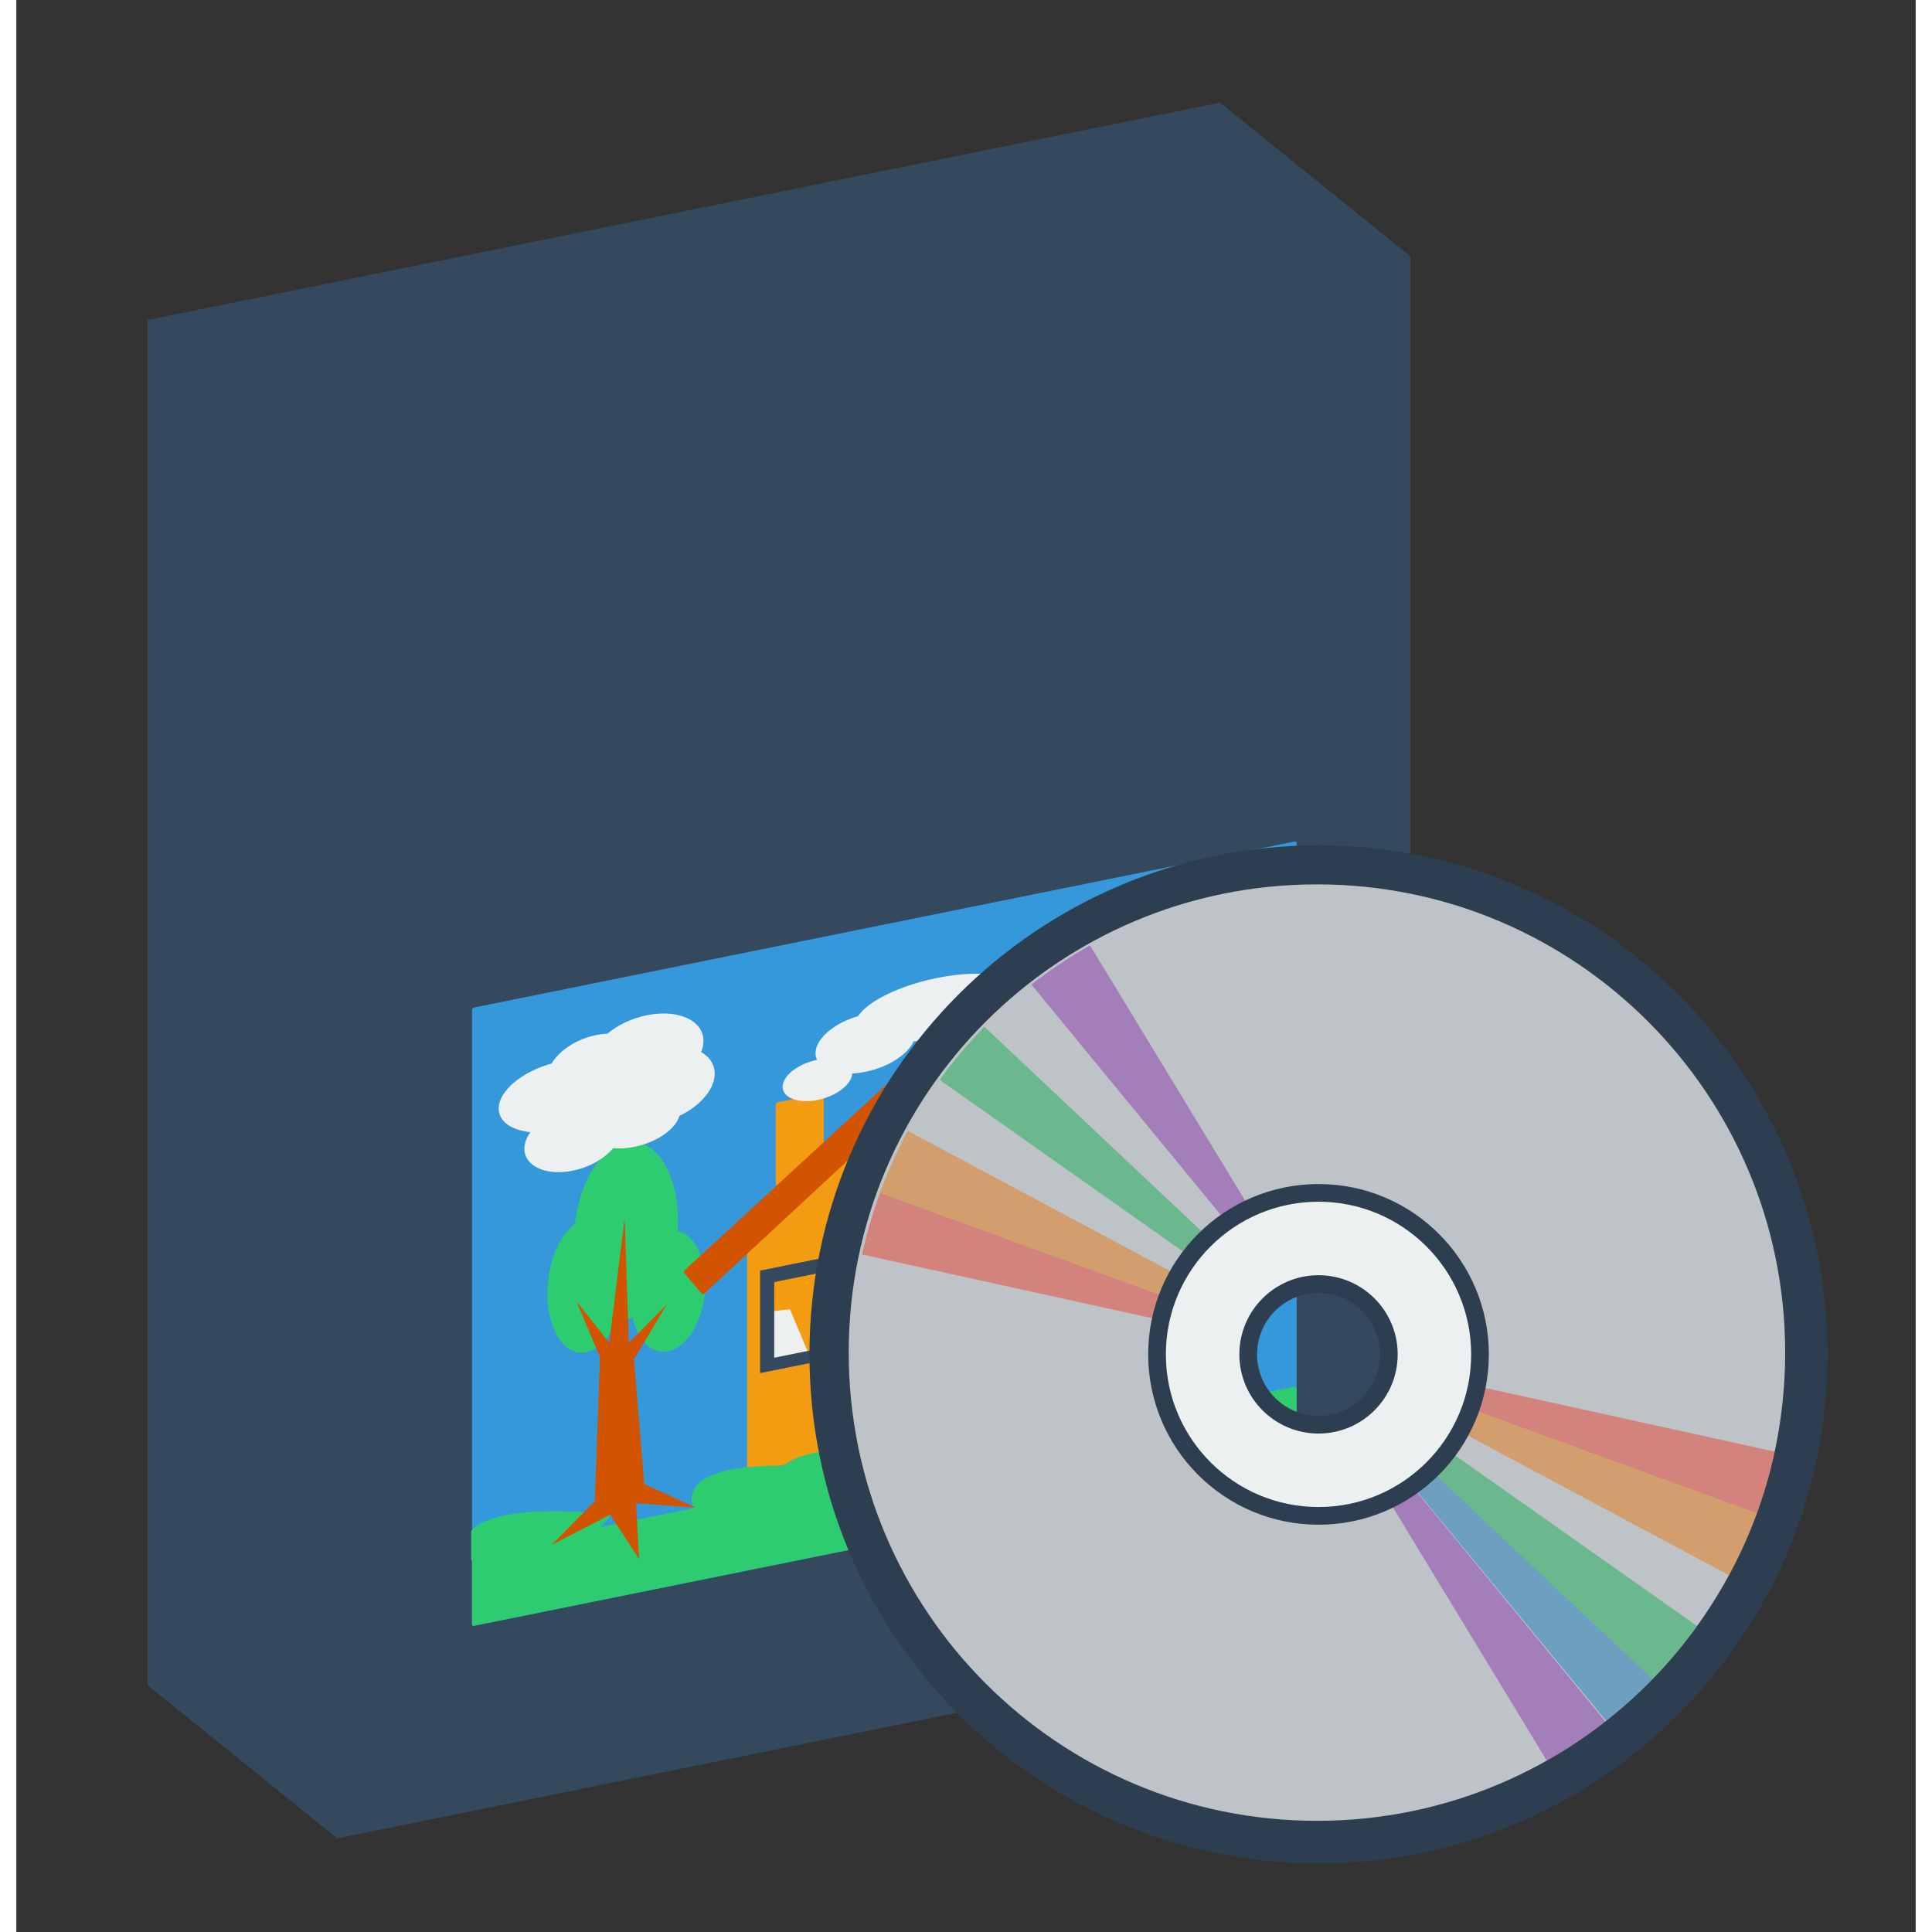 <?xml version="1.0" encoding="UTF-8" standalone="no"?>
<svg
   xmlns:dc="http://purl.org/dc/elements/1.1/"
   xmlns:cc="http://creativecommons.org/ns#"
   xmlns:rdf="http://www.w3.org/1999/02/22-rdf-syntax-ns#"
   xmlns:svg="http://www.w3.org/2000/svg"
   xmlns="http://www.w3.org/2000/svg"
   xmlns:sodipodi="http://sodipodi.sourceforge.net/DTD/sodipodi-0.dtd"
   xmlns:inkscape="http://www.inkscape.org/namespaces/inkscape"
   id="svg2"
   viewBox="0 0 239.77 243.89"
   version="1.0"
   inkscape:version="0.48.4 r9939"
   width="48"
   height="48"
   sodipodi:docname="preferences-desktop-default-applications.svg">
  <rect x="0" y="0" width="239.77" height="243.89" fill="#333333" stroke="none"/>
  <defs
     id="defs49" />
  <sodipodi:namedview
     pagecolor="#ffffff"
     bordercolor="#666666"
     borderopacity="1"
     objecttolerance="10"
     gridtolerance="10"
     guidetolerance="10"
     inkscape:pageopacity="0"
     inkscape:pageshadow="2"
     inkscape:window-width="640"
     inkscape:window-height="480"
     id="namedview245"
     showgrid="false"
     inkscape:zoom="2.7369257"
     inkscape:cx="43.035015"
     inkscape:cy="34.25537"
     inkscape:window-x="1104"
     inkscape:window-y="185"
     inkscape:window-maximized="0"
     inkscape:current-layer="svg2" />
  <g
     id="layer1"
     transform="matrix(0.93,0,0,0.93,-291.008,-341.808)">
    <g
       id="g18040">
      <path
         id="path4190"
         d="m 330.73,596.28 25.762,20.808 V 431.798 L 330.73,410.99 v 185.29"
         inkscape:connector-curvature="0"
         style="fill:#34495e" />
      <path
         id="path3925"
         d="m 356.48,431.78 145.66,-29.523 v 185.29 L 356.48,617.07 z"
         inkscape:connector-curvature="0"
         style="fill:#34495e;fill-rule:evenodd" />
      <g
         id="g3760"
         transform="matrix(1.119,0.162,0,1.119,-63.473,-142)">
        <path
           id="rect2061"
           d="m 414.69,656.85 h 105.33 c 0.143,0 0.257,0.108 0.257,0.243 10e-6,24.838 2e-5,49.676 4e-5,74.514 0,0.135 -0.115,0.243 -0.257,0.243 -35.109,-10e-6 -70.219,-10e-6 -105.33,-10e-6 -0.143,0 -0.257,-0.108 -0.257,-0.243 -1e-5,-24.838 -1e-5,-49.676 -1e-5,-74.514 0,-0.135 0.115,-0.243 0.257,-0.243 z"
           transform="matrix(0.945,-0.328,0,1,0,0)"
           inkscape:connector-curvature="0"
           style="fill:#3498db" />
        <path
           id="path10695"
           d="m 195.61,296.51 c -1e-4,47.496 -22.61,86 -50.5,86 -27.89,-10e-6 -50.5,-38.504 -50.5,-86 6.9e-5,-47.496 22.61,-86 50.501,-86 27.891,1e-5 50.5,38.504 50.5,86 z"
           transform="matrix(0.125,-0.043,0,0.125,392.17,514.45)"
           inkscape:connector-curvature="0"
           style="fill:#2ecc71" />
        <path
           id="rect10658"
           d="m 414.69,722.97 h 105.33 c 0.143,0 0.257,0.108 0.257,0.243 10e-6,2.796 10e-6,5.593 10e-6,8.389 0,0.135 -0.115,0.243 -0.257,0.243 -35.109,-1e-5 -70.219,-1e-5 -105.33,-1e-5 -0.143,0 -0.257,-0.108 -0.257,-0.243 v -8.389 c 0,-0.135 0.115,-0.243 0.257,-0.243 z"
           transform="matrix(0.945,-0.328,0,1,0,0)"
           inkscape:connector-curvature="0"
           style="fill:#2ecc71" />
        <path
           id="rect3389"
           d="m 428.72,526.99 c -0.135,0.047 -0.242,0.192 -0.242,0.326 v 9.594 c 0,0.135 0.108,0.205 0.242,0.158 l 1.328,-0.461 -5.043,4.499 v 31.309 c 12.922,-4.481 25.844,-8.963 38.766,-13.444 v -31.309 c -6.461,-1.283 -12.922,-2.566 -19.383,-3.848 -3.358,2.995 -6.716,5.991 -10.074,8.986 v -7.508 c 0,-0.135 -0.111,-0.204 -0.246,-0.157 -1.783,0.618 -3.565,1.236 -5.348,1.855 z"
           inkscape:connector-curvature="0"
           style="fill:#f39c12" />
        <path
           id="path10703"
           d="m 195.61,296.51 c -1e-4,47.496 -22.61,86 -50.5,86 -27.89,-10e-6 -50.5,-38.504 -50.5,-86 6.9e-5,-47.496 22.61,-86 50.501,-86 27.891,1e-5 50.5,38.504 50.5,86 z"
           transform="matrix(0.09,-0.031,0,0.085,402.34,531.11)"
           inkscape:connector-curvature="0"
           style="fill:#2ecc71" />
        <path
           id="path8804"
           d="m 444.12,520.57 c -8.895,9.474 -17.789,18.948 -26.684,28.422 -0.109,0.117 -0.134,0.277 -0.055,0.359 0.704,0.727 1.409,1.454 2.113,2.181 0.079,0.082 0.231,0.054 0.34,-0.063 8.095,-8.685 16.19,-17.37 24.285,-26.055 8.094,3.071 16.188,6.141 24.281,9.212 0.109,0.041 0.261,-0.036 0.34,-0.173 0.706,-1.216 1.411,-2.432 2.117,-3.648 0.079,-0.136 0.054,-0.28 -0.055,-0.321 -8.895,-3.305 -17.789,-6.609 -26.684,-9.914 l 3e-5,3e-5 z"
           inkscape:connector-curvature="0"
           style="fill:#d35400" />
        <path
           id="path11596"
           d="m 158.61,155.01 c -1.4e-4,20.711 -29.55,37.5 -66.001,37.5 -36.451,-2e-5 -66.001,-16.789 -66,-37.5 1.61e-4,-20.711 29.55,-37.5 66.001,-37.5 36.451,3e-5 66,16.789 66,37.5 z"
           transform="matrix(0.064,-0.022,0,0.065,427.61,515.54)"
           inkscape:connector-curvature="0"
           style="fill:#ecf0f1" />
        <path
           id="path7859"
           d="m 430.2,551.89 c 0.824,1.833 1.649,3.666 2.473,5.498 l -5.931,1.864 v -6.491 c 1.153,-0.29 2.305,-0.581 3.458,-0.871 z"
           inkscape:connector-curvature="0"
           style="fill:#ecf0f1;fill-rule:evenodd" />
        <path
           id="rect6070"
           d="m 426.58,547.72 v 12.438 l 14.324,-4.968 v -12.438 L 426.58,547.72 z m 1.716,1.142 10.6,-3.676 v 9.178 l -10.6,3.676 v -9.178 z"
           inkscape:connector-curvature="0"
           style="fill:#34495e" />
        <path
           id="path10626"
           d="m 435.91,570.41 c 0,0 -17.375,0.401 -17.625,6.112 -0.25,5.712 12.375,1.833 17.625,-6.112 z"
           inkscape:connector-curvature="0"
           style="fill:#2ecc71;fill-rule:evenodd" />
        <path
           id="path10630"
           d="m 446.16,566.86 c 0,0 -17.375,0.401 -17.625,6.112 -0.25,5.712 12.375,1.833 17.625,-6.112 z"
           inkscape:connector-curvature="0"
           style="fill:#2ecc71;fill-rule:evenodd" />
        <path
           id="path10691"
           d="m 158.61,155.01 c -1.4e-4,20.711 -29.55,37.5 -66.001,37.5 -36.451,-2e-5 -66.001,-16.789 -66,-37.5 1.61e-4,-20.711 29.55,-37.5 66.001,-37.5 36.451,3e-5 66,16.789 66,37.5 z"
           transform="matrix(0.104,-0.036,0,0.12,403.22,507.96)"
           inkscape:connector-curvature="0"
           style="fill:#ecf0f1" />
        <path
           id="path10679"
           d="m 158.61,155.01 c -1.4e-4,20.711 -29.55,37.5 -66.001,37.5 -36.451,-2e-5 -66.001,-16.789 -66,-37.5 1.61e-4,-20.711 29.55,-37.5 66.001,-37.5 36.451,3e-5 66,16.789 66,37.5 z"
           transform="matrix(0.105,-0.037,0,0.122,404.42,511.59)"
           inkscape:connector-curvature="0"
           style="fill:#ecf0f1" />
        <path
           id="path10687"
           d="m 158.61,155.01 c -1.4e-4,20.711 -29.55,37.5 -66.001,37.5 -36.451,-2e-5 -66.001,-16.789 -66,-37.5 1.61e-4,-20.711 29.55,-37.5 66.001,-37.5 36.451,3e-5 66,16.789 66,37.5 z"
           transform="matrix(0.085,-0.029,0,0.087,403.41,520.87)"
           inkscape:connector-curvature="0"
           style="fill:#ecf0f1" />
        <path
           id="path10675"
           d="m 158.61,155.01 c -1.4e-4,20.711 -29.55,37.5 -66.001,37.5 -36.451,-2e-5 -66.001,-16.789 -66,-37.5 1.61e-4,-20.711 29.55,-37.5 66.001,-37.5 36.451,3e-5 66,16.789 66,37.5 z"
           transform="matrix(0.09,-0.031,0,0.107,398.38,512.32)"
           inkscape:connector-curvature="0"
           style="fill:#ecf0f1" />
        <path
           id="path10662"
           d="m 158.61,155.01 c -1.4e-4,20.711 -29.55,37.5 -66.001,37.5 -36.451,-2e-5 -66.001,-16.789 -66,-37.5 1.61e-4,-20.711 29.55,-37.5 66.001,-37.5 36.451,3e-5 66,16.789 66,37.5 z"
           transform="matrix(0.111,-0.039,0,0.111,391.92,516.48)"
           inkscape:connector-curvature="0"
           style="fill:#ecf0f1" />
        <path
           id="path10683"
           d="m 158.61,155.01 c -1.4e-4,20.711 -29.55,37.5 -66.001,37.5 -36.451,-2e-5 -66.001,-16.789 -66,-37.5 1.61e-4,-20.711 29.55,-37.5 66.001,-37.5 36.451,3e-5 66,16.789 66,37.5 z"
           transform="matrix(0.089,-0.031,0,0.103,395.62,521.93)"
           inkscape:connector-curvature="0"
           style="fill:#ecf0f1" />
        <path
           id="path10699"
           d="m 195.61,296.51 c -1e-4,47.496 -22.61,86 -50.5,86 -27.89,-10e-6 -50.5,-38.504 -50.5,-86 6.9e-5,-47.496 22.61,-86 50.501,-86 27.891,1e-5 50.5,38.504 50.5,86 z"
           transform="matrix(0.093,-0.032,0,0.094,391.98,529.37)"
           inkscape:connector-curvature="0"
           style="fill:#2ecc71" />
        <path
           id="rect11646"
           d="m 395.47,581.94 c -1.724,0.611 -3.161,1.403 -3.938,2.432 v 3.523 c 2.581,2.648 12.503,-1.174 17.004,-7.987 0,0 -7.843,0.18 -13.066,2.031 z"
           inkscape:connector-curvature="0"
           style="fill:#2ecc71" />
        <path
           id="path10707"
           d="m 404.28,554.63 2.875,6.378 -0.625,17.592 c -1.75,2.024 -3.5,4.047 -5.25,6.071 2.375,-1.574 4.75,-3.147 7.125,-4.721 l 3.5,4.911 c -0.125,-2.248 -0.25,-4.497 -0.375,-6.745 l 7.25,-0.514 c -2.083,-0.652 -4.167,-1.305 -6.25,-1.958 -0.417,-4.981 -0.833,-9.961 -1.25,-14.942 1.333,-2.421 2.667,-4.841 4,-7.262 -1.542,1.785 -3.083,3.569 -4.625,5.354 -0.167,-5.026 -0.333,-10.051 -0.5,-15.077 -0.625,5.133 -1.25,10.267 -1.875,15.4 -1.333,-1.496 -2.667,-2.992 -4,-4.488 z"
           inkscape:connector-curvature="0"
           style="fill:#d35400" />
        <path
           id="path11606"
           d="m 158.61,155.01 c -1.4e-4,20.711 -29.55,37.5 -66.001,37.5 -36.451,-2e-5 -66.001,-16.789 -66,-37.5 1.61e-4,-20.711 29.55,-37.5 66.001,-37.5 36.451,3e-5 66,16.789 66,37.5 z"
           transform="matrix(0.092,-0.032,0,0.093,430.86,506.81)"
           inkscape:connector-curvature="0"
           style="fill:#ecf0f1" />
        <path
           id="path11610"
           d="m 158.61,155.01 c -1.4e-4,20.711 -29.55,37.5 -66.001,37.5 -36.451,-2e-5 -66.001,-16.789 -66,-37.5 1.61e-4,-20.711 29.55,-37.5 66.001,-37.5 36.451,3e-5 66,16.789 66,37.5 z"
           transform="matrix(0.15,-0.052,0,0.097,434.16,502.53)"
           inkscape:connector-curvature="0"
           style="fill:#ecf0f1" />
      </g>
      <path
         id="path4184"
         d="m 330.64,410.99 25.762,20.808 145.66,-29.523 L 476.3,381.467 330.64,410.99"
         inkscape:connector-curvature="0"
         style="fill:#34495e" />
      <g
         id="g18020">
        <path
           id="path5872"
           d="m 552.43,551.38 c 0,34.662 -28.099,62.762 -62.762,62.762 -34.662,0 -62.762,-28.099 -62.762,-62.762 0,-34.662 28.099,-62.762 62.762,-62.762 34.662,0 62.762,28.099 62.762,62.762 z m 3.835,0 c 0,36.781 -29.817,66.597 -66.597,66.597 -36.781,0 -66.597,-29.817 -66.597,-66.597 0,-36.781 29.817,-66.597 66.597,-66.597 36.781,0 66.597,29.817 66.597,66.597 z"
           inkscape:connector-curvature="0"
           style="fill:#ecf0f1;fill-rule:evenodd;stroke:#2c3e50;stroke-width:5px" />
        <path
           id="path5901"
           d="m 553.31,551.38 c 0,35.147 -28.492,63.64 -63.64,63.64 -35.147,0 -63.64,-28.492 -63.64,-63.64 0,-35.147 28.492,-63.64 63.64,-63.64 35.147,0 63.64,28.492 63.64,63.64 z m 121.12,-10e-6 c 0,102.04 -82.72,184.76 -184.76,184.76 -102.04,0 -184.76,-82.72 -184.76,-184.76 0,-102.04 82.72,-184.76 184.76,-184.76 102.04,0 184.76,82.72 184.76,184.76 z"
           transform="matrix(0.344,0,0,0.344,321.01,361.46)"
           inkscape:connector-curvature="0"
           style="fill:#bdc3c7;fill-rule:evenodd" />
        <g
           id="g18006"
           style="opacity:0.543">
          <path
             id="path16597"
             d="m 430.31,529.03 c -1.07,2.855 -1.943,5.784 -2.596,8.784 l 40.736,8.949 c 0.229,-1.078 0.547,-2.137 0.932,-3.162 l -39.071,-14.572 z"
             inkscape:connector-curvature="0"
             style="fill:#e74c3c" />
          <path
             id="path16615"
             d="m 433.92,521.04 c -1.468,2.713 -2.729,5.52 -3.792,8.425 l 39.188,14.282 c 0.388,-1.053 0.84,-2.076 1.381,-3.055 l -36.777,-19.651 z"
             inkscape:connector-curvature="0"
             style="fill:#e67e22" />
          <path
             id="path16617"
             d="m 444.31,506.9 c -2.191,2.255 -4.23,4.68 -6.056,7.22 l 34.107,24.055 c 0.704,-0.941 1.477,-1.841 2.328,-2.662 l -30.38,-28.62 z"
             inkscape:connector-curvature="0"
             style="fill:#27ae60" />
          <path
             id="path16619"
             d="m 458.6,495.89 c -2.784,1.571 -5.423,3.348 -7.901,5.287 l 26.497,32.241 c 0.985,-0.699 2.05,-1.314 3.16,-1.85 l -21.696,-35.695 c -0.018,0.01 -0.043,0.006 -0.06,0.016 z"
             inkscape:connector-curvature="0"
             style="fill:#8e44ad" />
          <path
             id="path17318"
             d="m 549.01,573.36 c 1.07,-2.855 1.943,-5.784 2.596,-8.784 l -40.736,-8.949 c -0.229,1.078 -0.547,2.137 -0.932,3.162 l 39.071,14.572 z"
             inkscape:connector-curvature="0"
             style="fill:#e74c3c" />
          <path
             id="path17322"
             d="m 528.72,601.12 c 2.511,-1.974 4.851,-4.104 7.018,-6.41 l -30.832,-28.135 c -0.849,0.851 -1.745,1.643 -2.735,2.35 l 26.55,32.194 z"
             inkscape:connector-curvature="0"
             style="fill:#2980b9" />
          <path
             id="path17324"
             d="m 545.39,581.35 c 1.468,-2.713 2.729,-5.52 3.792,-8.425 l -39.188,-14.282 c -0.388,1.053 -0.84,2.076 -1.381,3.055 l 36.777,19.651 z"
             inkscape:connector-curvature="0"
             style="fill:#e67e22" />
          <path
             id="path17326"
             d="m 535.01,595.48 c 2.191,-2.255 4.23,-4.68 6.056,-7.22 l -34.107,-24.055 c -0.704,0.941 -1.477,1.841 -2.328,2.662 l 30.378,28.613 z"
             inkscape:connector-curvature="0"
             style="fill:#27ae60" />
          <path
             id="path17328"
             d="m 520.72,606.5 c 2.784,-1.571 5.423,-3.348 7.901,-5.287 l -26.497,-32.241 c -0.985,0.699 -2.05,1.314 -3.16,1.85 l 21.696,35.695 c 0.018,-0.01 0.043,-0.006 0.06,-0.016 z"
             inkscape:connector-curvature="0"
             style="fill:#8e44ad" />
        </g>
        <path
           id="path5899"
           style="color:#000000;fill:#ecf0f1;fill-rule:evenodd;stroke:#2c3e50;stroke-width:16px"
           d="m 553.31,551.38 c 0,35.147 -28.492,63.64 -63.64,63.64 -35.147,0 -63.64,-28.492 -63.64,-63.64 0,-35.147 28.492,-63.64 63.64,-63.64 35.147,0 63.64,28.492 63.64,63.64 z m 82.496,3e-5 c 0,80.708 -65.427,146.14 -146.14,146.14 -80.708,0 -146.14,-65.427 -146.14,-146.14 0,-80.708 65.427,-146.14 146.14,-146.14 80.708,0 146.14,65.427 146.14,146.14 z"
           transform="matrix(0.15,0,0,0.15,416.22,468.67)"
           inkscape:connector-curvature="0" />
      </g>
    </g>
  </g>
</svg>
